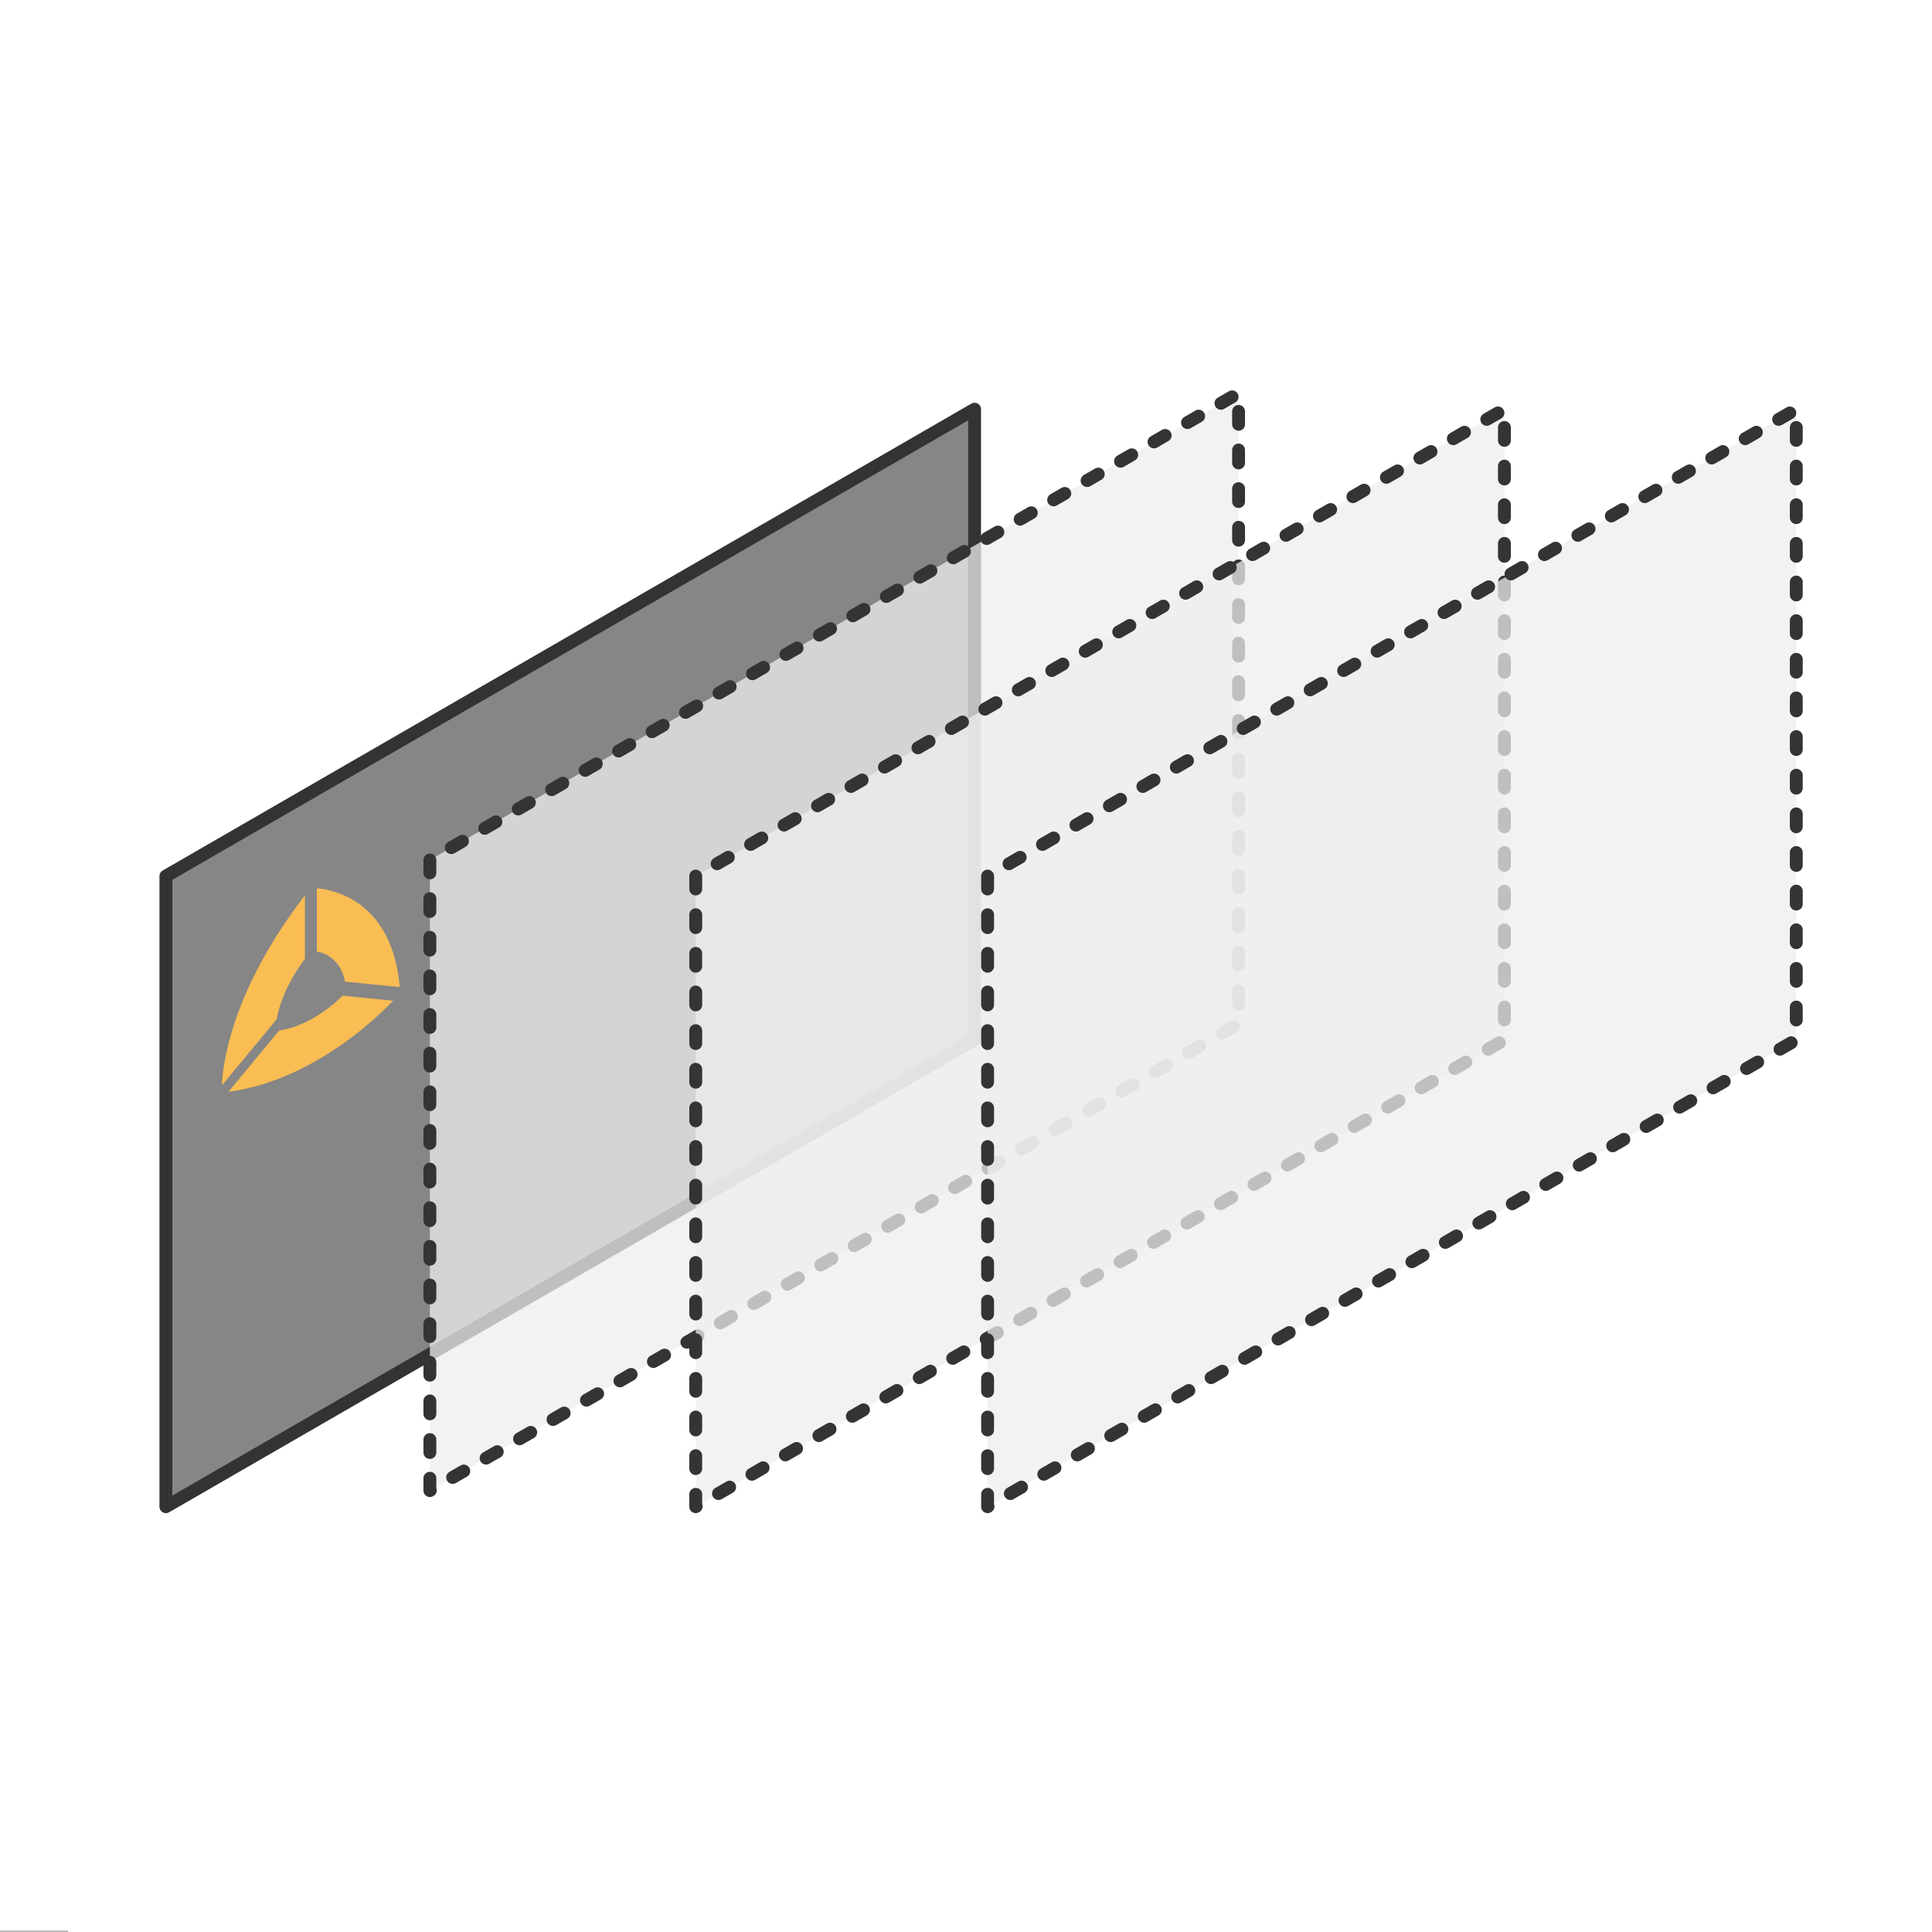 <svg viewBox="0 0 300 300" xmlns="http://www.w3.org/2000/svg" fill-rule="evenodd" clip-rule="evenodd" stroke-linecap="round" stroke-linejoin="round" stroke-miterlimit="1.414"><path d="M0 300h10.377" fill="#464646" stroke-width=".5" stroke="#000" stroke-opacity=".271"/><path d="M25.76 136.04v97.92l125.573-72.5V63.54L25.76 136.04z" fill="#868686" stroke-width="2" stroke="#333"/><path d="M66.752 133.54v97.92l125.573-72.5V61.04l-125.573 72.5z" fill="#EDEDED" fill-opacity=".749" stroke-width="2" stroke-dasharray="2,4,0,0" stroke="#343434"/><path d="M108.032 136.04v97.92l125.573-72.5V63.54l-125.573 72.5z" fill="#EDEDED" fill-opacity=".749" stroke-width="2" stroke-dasharray="2,4,0,0" stroke="#343434"/><path d="M153.354 136.04v97.92l125.573-72.5V63.54l-125.573 72.5z" fill="#EDEDED" fill-opacity=".749" stroke-width="2" stroke-dasharray="2,4,0,0" stroke="#343434"/><path d="M53.596 152.427l8.48.843c-1.155-13.13-9.93-15.066-12.877-15.342v9.816c1.32.244 3.66 1.187 4.393 4.683zm-19.138 16.12l8.495-10.268c.34-1.94 1.364-5.288 4.392-9.418v-9.834C36 153.816 34.6 165.082 34.458 168.548zm8.886-8.523l-7.87 9.513c12.595-1.706 22.4-10.84 25.578-14.143l-7.862-.783c-1.405 1.41-5.117 4.68-9.846 5.417z" fill="#FABD53"/></svg>